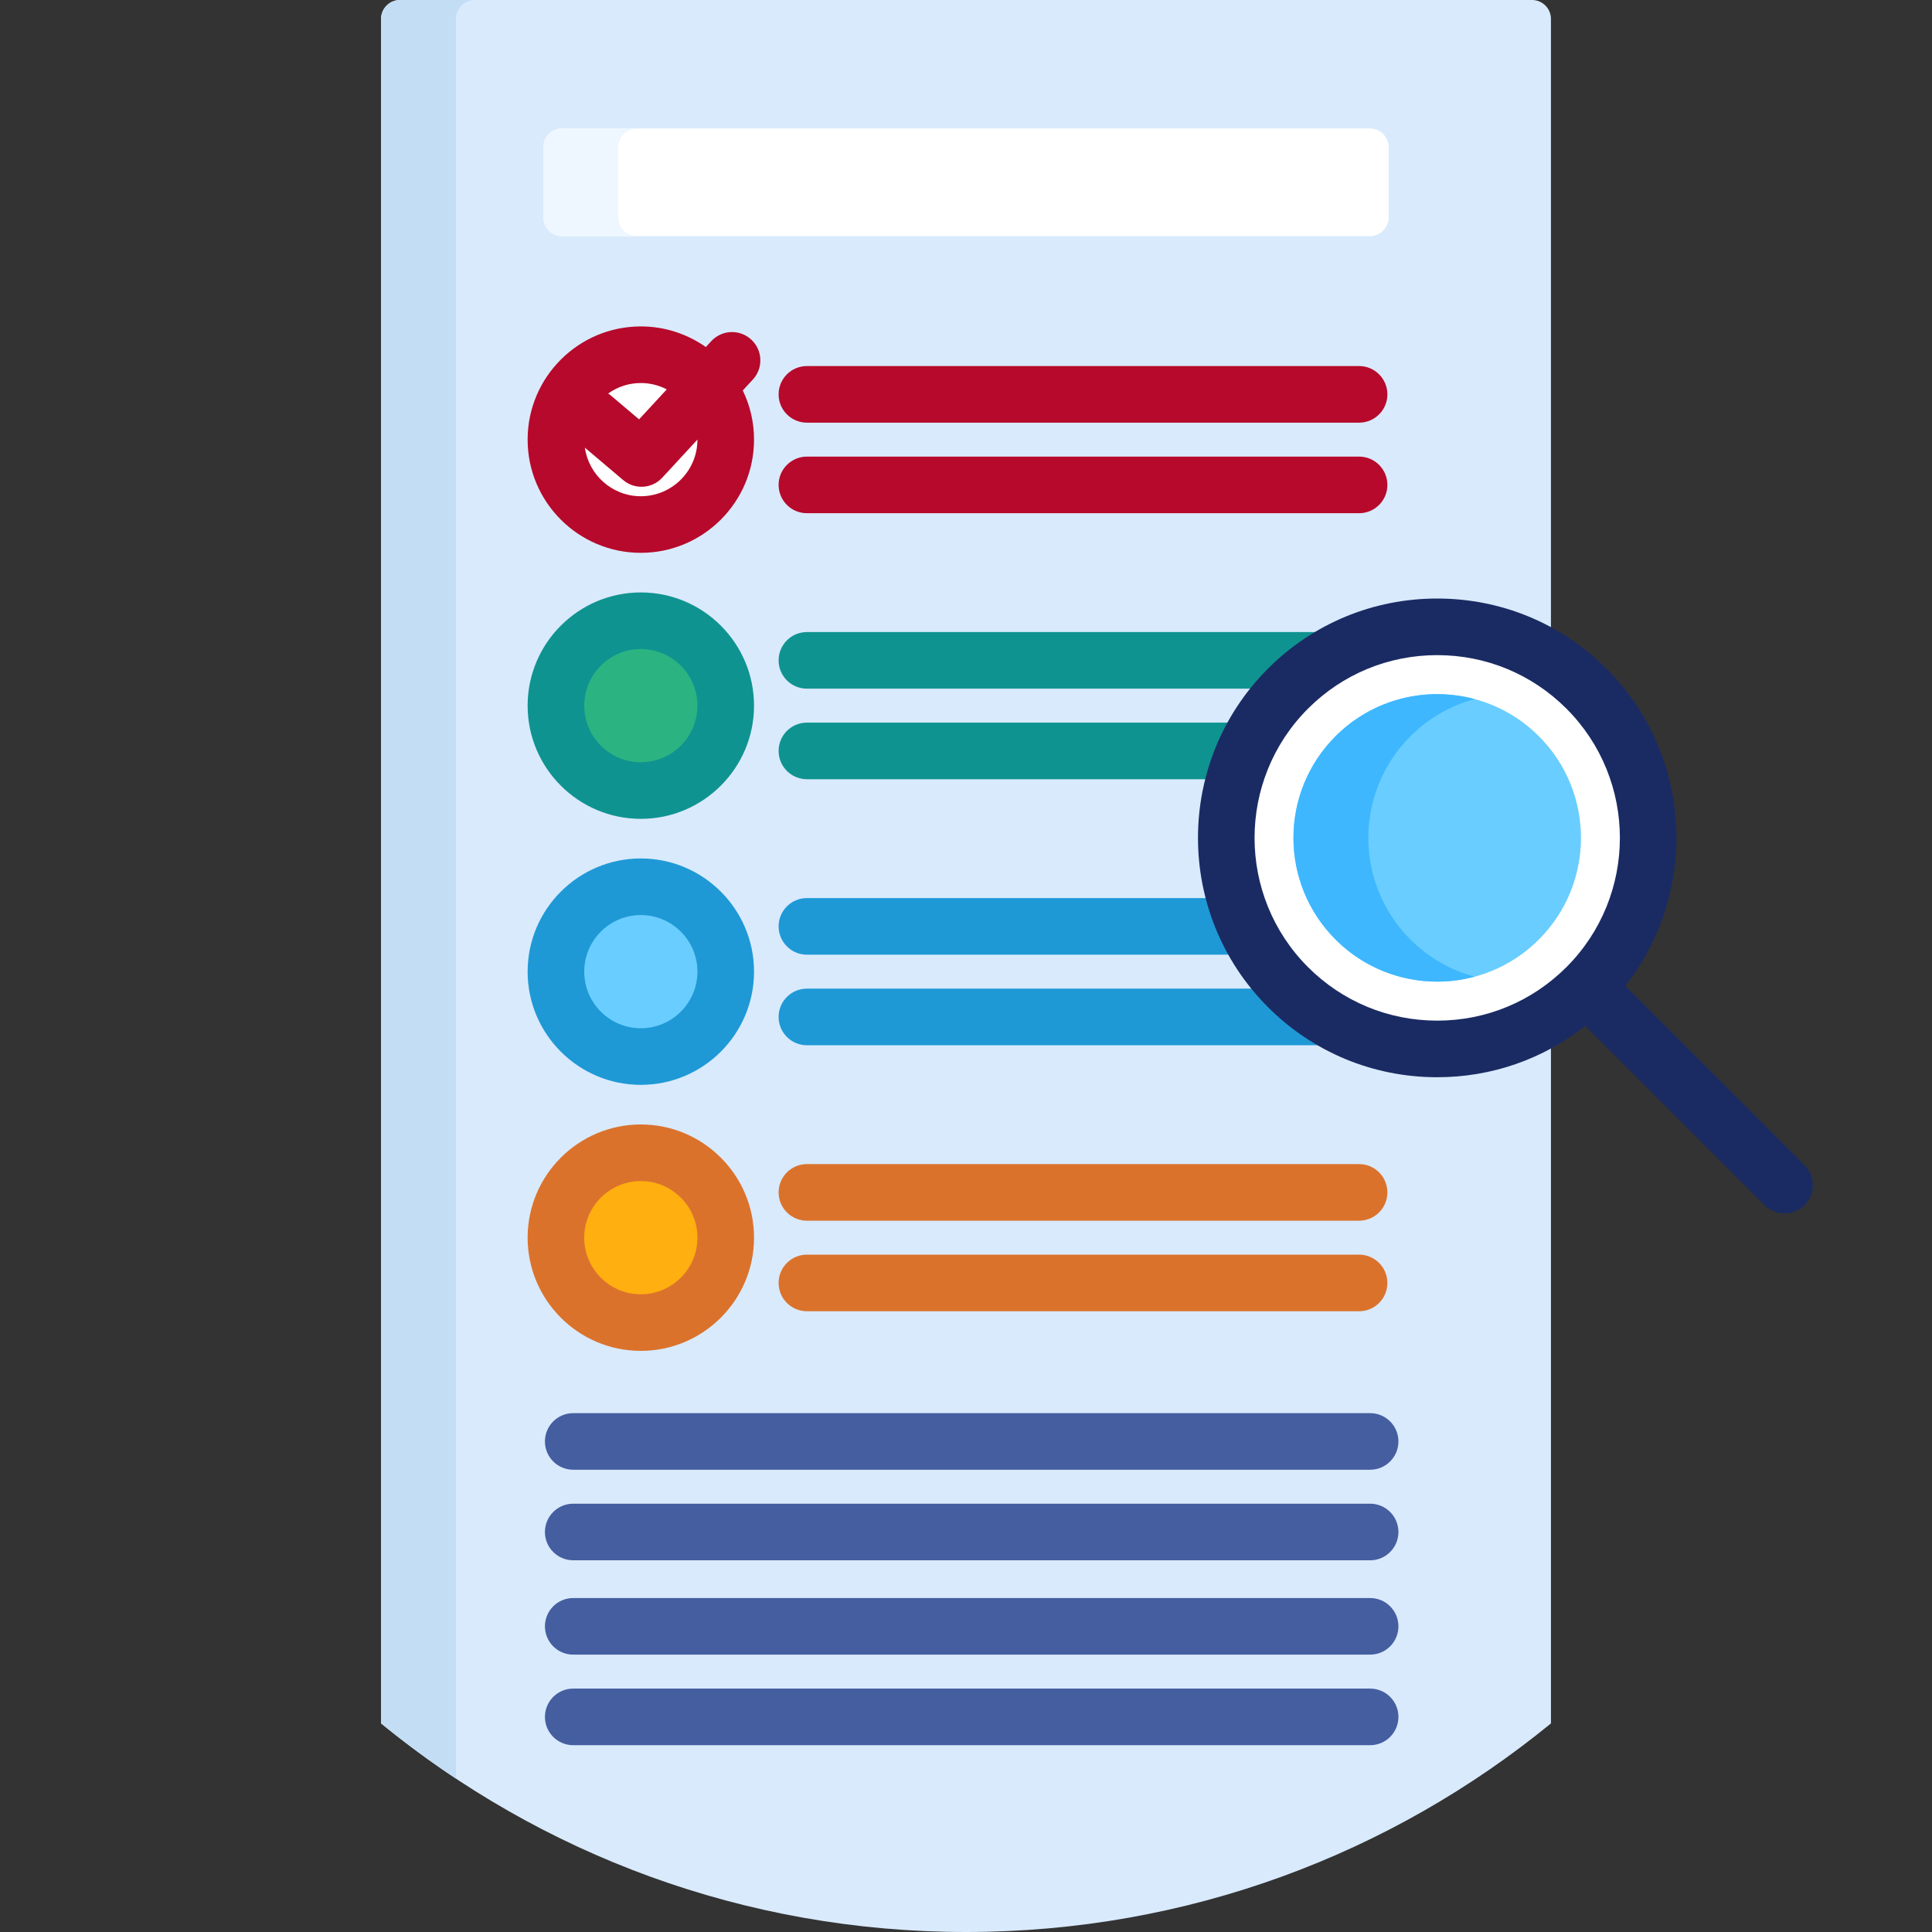 <?xml version="1.0" encoding="iso-8859-1"?>
<!-- Generator: Adobe Illustrator 19.0.0, SVG Export Plug-In . SVG Version: 6.00 Build 0)  -->
<svg version="1.1" id="Capa_1" xmlns="http://www.w3.org/2000/svg" xmlns:xlink="http://www.w3.org/1999/xlink" x="0px" y="0px"
	 viewBox="0 0 512 512" style="enable-background:new 0 0 512 512;" xml:space="preserve">
<rect x="0" y="0" width="512" height="512" fill="#333333" stroke="none"/>
<path style="fill:#D9EAFC;" d="M341.328,261.597c-21.839-21.841-21.839-57.255,0-79.101c18.928-18.923,48.04-21.436,69.686-7.564V5
	c0-2.75-2.25-5-5-5H105.985c-2.75,0-5,2.25-5,5v451.721C143.215,491.267,197.184,512,256,512s112.785-20.733,155.015-55.279V269.163
	C389.368,283.037,360.256,280.523,341.328,261.597z"/>
<path style="fill:#C3DDF4;" d="M120.828,5c0-2.75,2.25-5,5-5h-19.843c-2.75,0-5,2.25-5,5v451.721
	c6.354,5.198,12.979,10.078,19.843,14.627V5z"/>
<path style="fill:#FFFFFF;" d="M368.018,57.591c0,2.75-2.25,5-5,5H148.982c-2.75,0-5-2.25-5-5V39.036c0-2.75,2.25-5,5-5h214.035
	c2.75,0,5,2.25,5,5v18.555H368.018z"/>
<path style="fill:#EEF6FF;" d="M163.825,57.591V39.036c0-2.75,2.25-5,5-5h-19.843c-2.75,0-5,2.25-5,5v18.555c0,2.75,2.25,5,5,5
	h19.843C166.075,62.591,163.825,60.341,163.825,57.591z"/>
<g>
	<path style="fill:#B7092B;" d="M360.172,112.008H213.84c-4.143,0-7.5-3.357-7.5-7.5s3.357-7.5,7.5-7.5h146.332
		c4.143,0,7.5,3.357,7.5,7.5S364.315,112.008,360.172,112.008z"/>
	<path style="fill:#B7092B;" d="M360.172,136.006H213.84c-4.143,0-7.5-3.357-7.5-7.5c0-4.143,3.357-7.5,7.5-7.5h146.332
		c4.143,0,7.5,3.357,7.5,7.5C367.672,132.648,364.315,136.006,360.172,136.006z"/>
</g>
<circle style="fill:#FFFFFF;" cx="169.83" cy="116.51" r="22.5"/>
<g>
	<path style="fill:#0F9390;" d="M341.328,182.496c6.621-6.619,14.492-11.219,22.851-13.825c-1.16-0.735-2.532-1.167-4.007-1.167
		H213.84c-4.143,0-7.5,3.357-7.5,7.5s3.357,7.5,7.5,7.5h127.48C341.323,182.502,341.325,182.498,341.328,182.496z"/>
	<path style="fill:#0F9390;" d="M334.018,191.502H213.84c-4.143,0-7.5,3.357-7.5,7.5s3.357,7.5,7.5,7.5h113.31
		C328.66,201.264,330.948,196.203,334.018,191.502z"/>
</g>
<circle style="fill:#2BB381;" cx="169.83" cy="187" r="22.5"/>
<path style="fill:#0F9390;" d="M169.826,217.003c-16.542,0-29.999-13.458-29.999-30s13.457-30,29.999-30
	c16.543,0,30.001,13.458,30.001,30S186.369,217.003,169.826,217.003z M169.826,172.003c-8.271,0-14.999,6.729-14.999,15
	s6.729,15,14.999,15c8.271,0,15.001-6.729,15.001-15S178.098,172.003,169.826,172.003z"/>
<g>
	<path style="fill:#1E99D6;" d="M327.261,238H213.84c-4.143,0-7.5,3.357-7.5,7.5s3.357,7.5,7.5,7.5h120.445
		C331.16,248.306,328.816,243.246,327.261,238z"/>
	<path style="fill:#1E99D6;" d="M341.75,261.998H213.84c-4.143,0-7.5,3.358-7.5,7.5c0,4.143,3.357,7.5,7.5,7.5h146.332
		c1.65,0,3.172-0.539,4.41-1.443C356.248,273.024,348.392,268.504,341.75,261.998z"/>
</g>
<circle style="fill:#69CDFF;" cx="169.83" cy="257.5" r="22.5"/>
<path style="fill:#1E99D6;" d="M169.826,287.499c-16.542,0-29.999-13.458-29.999-30s13.457-30,29.999-30
	c16.543,0,30.001,13.458,30.001,30S186.369,287.499,169.826,287.499z M169.826,242.499c-8.271,0-14.999,6.729-14.999,15
	c0,8.272,6.729,15,14.999,15c8.271,0,15.001-6.728,15.001-15C184.827,249.227,178.098,242.499,169.826,242.499z"/>
<g>
	<path style="fill:#DB722C;" d="M360.172,323.496H213.84c-4.143,0-7.5-3.357-7.5-7.5s3.357-7.5,7.5-7.5h146.332
		c4.143,0,7.5,3.357,7.5,7.5S364.315,323.496,360.172,323.496z"/>
	<path style="fill:#DB722C;" d="M360.172,347.494H213.84c-4.143,0-7.5-3.357-7.5-7.5s3.357-7.5,7.5-7.5h146.332
		c4.143,0,7.5,3.357,7.5,7.5S364.315,347.494,360.172,347.494z"/>
</g>
<circle style="fill:#FFAF10;" cx="169.83" cy="328" r="22.5"/>
<path style="fill:#DB722C;" d="M169.826,357.995c-16.542,0-29.999-13.458-29.999-30s13.457-30,29.999-30
	c16.543,0,30.001,13.458,30.001,30S186.369,357.995,169.826,357.995z M169.826,312.995c-8.271,0-14.999,6.729-14.999,15
	c0,8.272,6.729,15,14.999,15c8.271,0,15.001-6.728,15.001-15C184.827,319.724,178.098,312.995,169.826,312.995z"/>
<path style="fill:#FFFFFF;" d="M420.427,182.496c21.842,21.846,21.842,57.26,0,79.101c-21.841,21.843-57.255,21.843-79.099,0
	c-21.839-21.841-21.839-57.255,0-79.101C363.172,160.658,398.586,160.658,420.427,182.496z"/>
<path style="fill:#1A2B63;" d="M478.22,308.784l-47.512-47.511c19.607-24.871,17.958-61.141-4.979-84.081
	c-11.979-11.979-27.908-18.575-44.851-18.575c-16.943,0-32.872,6.597-44.854,18.576c-24.728,24.735-24.728,64.977,0.001,89.707
	c11.98,11.98,27.91,18.578,44.854,18.578c14.416,0,28.087-4.791,39.226-13.595l47.51,47.508c1.464,1.464,3.384,2.196,5.303,2.196
	s3.839-0.732,5.304-2.197C481.149,316.462,481.149,311.713,478.22,308.784z M346.632,256.294
	c-18.88-18.882-18.88-49.609-0.001-68.494c9.148-9.146,21.311-14.183,34.248-14.183c12.936,0,25.099,5.037,34.244,14.182
	c18.883,18.887,18.883,49.612,0,68.495c-9.146,9.147-21.308,14.185-34.244,14.185C367.942,270.478,355.779,265.441,346.632,256.294z
	"/>
<path style="fill:#69CDFF;" d="M407.816,195.105c14.879,14.881,14.879,39.005,0,53.881c-14.876,14.88-39,14.88-53.88,0
	c-14.876-14.876-14.876-39,0-53.881C368.816,180.23,392.94,180.23,407.816,195.105z"/>
<path style="fill:#3EB7FF;" d="M373.779,248.986c-14.876-14.876-14.876-39,0-53.881c4.893-4.891,10.786-8.162,17.02-9.837
	c-12.725-3.419-26.875-0.148-36.862,9.837c-14.876,14.881-14.876,39.005,0,53.881c9.987,9.987,24.138,13.261,36.862,9.84
	C384.565,257.151,378.672,253.879,373.779,248.986z"/>
<path style="fill:#B7092B;" d="M199.511,100.588c2.81-3.044,2.62-7.788-0.424-10.598c-3.045-2.81-7.788-2.62-10.598,0.424
	l-1.435,1.555c-4.88-3.436-10.82-5.462-17.229-5.462c-16.542,0-29.999,13.458-29.999,30s13.457,30,29.999,30
	c16.543,0,30.001-13.458,30.001-30c0-4.667-1.072-9.089-2.981-13.031L199.511,100.588z M176.697,103.188l-7.336,7.948l-7.517-6.36
	c-0.216-0.183-0.439-0.348-0.669-0.502c2.447-1.735,5.428-2.767,8.65-2.767C172.304,101.507,174.637,102.12,176.697,103.188z
	 M184.827,116.507c0,8.271-6.729,15-15.001,15c-7.548,0-13.795-5.61-14.831-12.877l10.16,8.597c1.406,1.189,3.128,1.774,4.842,1.774
	c2.024,0,4.039-0.816,5.514-2.413l9.316-10.092C184.826,116.496,184.827,116.503,184.827,116.507z"/>
<g>
	<path style="fill:#445EA0;" d="M363.098,389.496H151.914c-4.143,0-7.5-3.357-7.5-7.5s3.357-7.5,7.5-7.5h211.184
		c4.143,0,7.5,3.357,7.5,7.5S367.24,389.496,363.098,389.496z"/>
	<path style="fill:#445EA0;" d="M363.098,413.494H151.914c-4.143,0-7.5-3.357-7.5-7.5s3.357-7.5,7.5-7.5h211.184
		c4.143,0,7.5,3.357,7.5,7.5C370.598,410.137,367.24,413.494,363.098,413.494z"/>
	<path style="fill:#445EA0;" d="M363.098,438.496H151.914c-4.143,0-7.5-3.357-7.5-7.5s3.357-7.5,7.5-7.5h211.184
		c4.143,0,7.5,3.357,7.5,7.5S367.24,438.496,363.098,438.496z"/>
	<path style="fill:#445EA0;" d="M363.098,462.494H151.914c-4.143,0-7.5-3.357-7.5-7.5s3.357-7.5,7.5-7.5h211.184
		c4.143,0,7.5,3.357,7.5,7.5C370.598,459.137,367.24,462.494,363.098,462.494z"/>
</g>
<g>
</g>
<g>
</g>
<g>
</g>
<g>
</g>
<g>
</g>
<g>
</g>
<g>
</g>
<g>
</g>
<g>
</g>
<g>
</g>
<g>
</g>
<g>
</g>
<g>
</g>
<g>
</g>
<g>
</g>
</svg>
